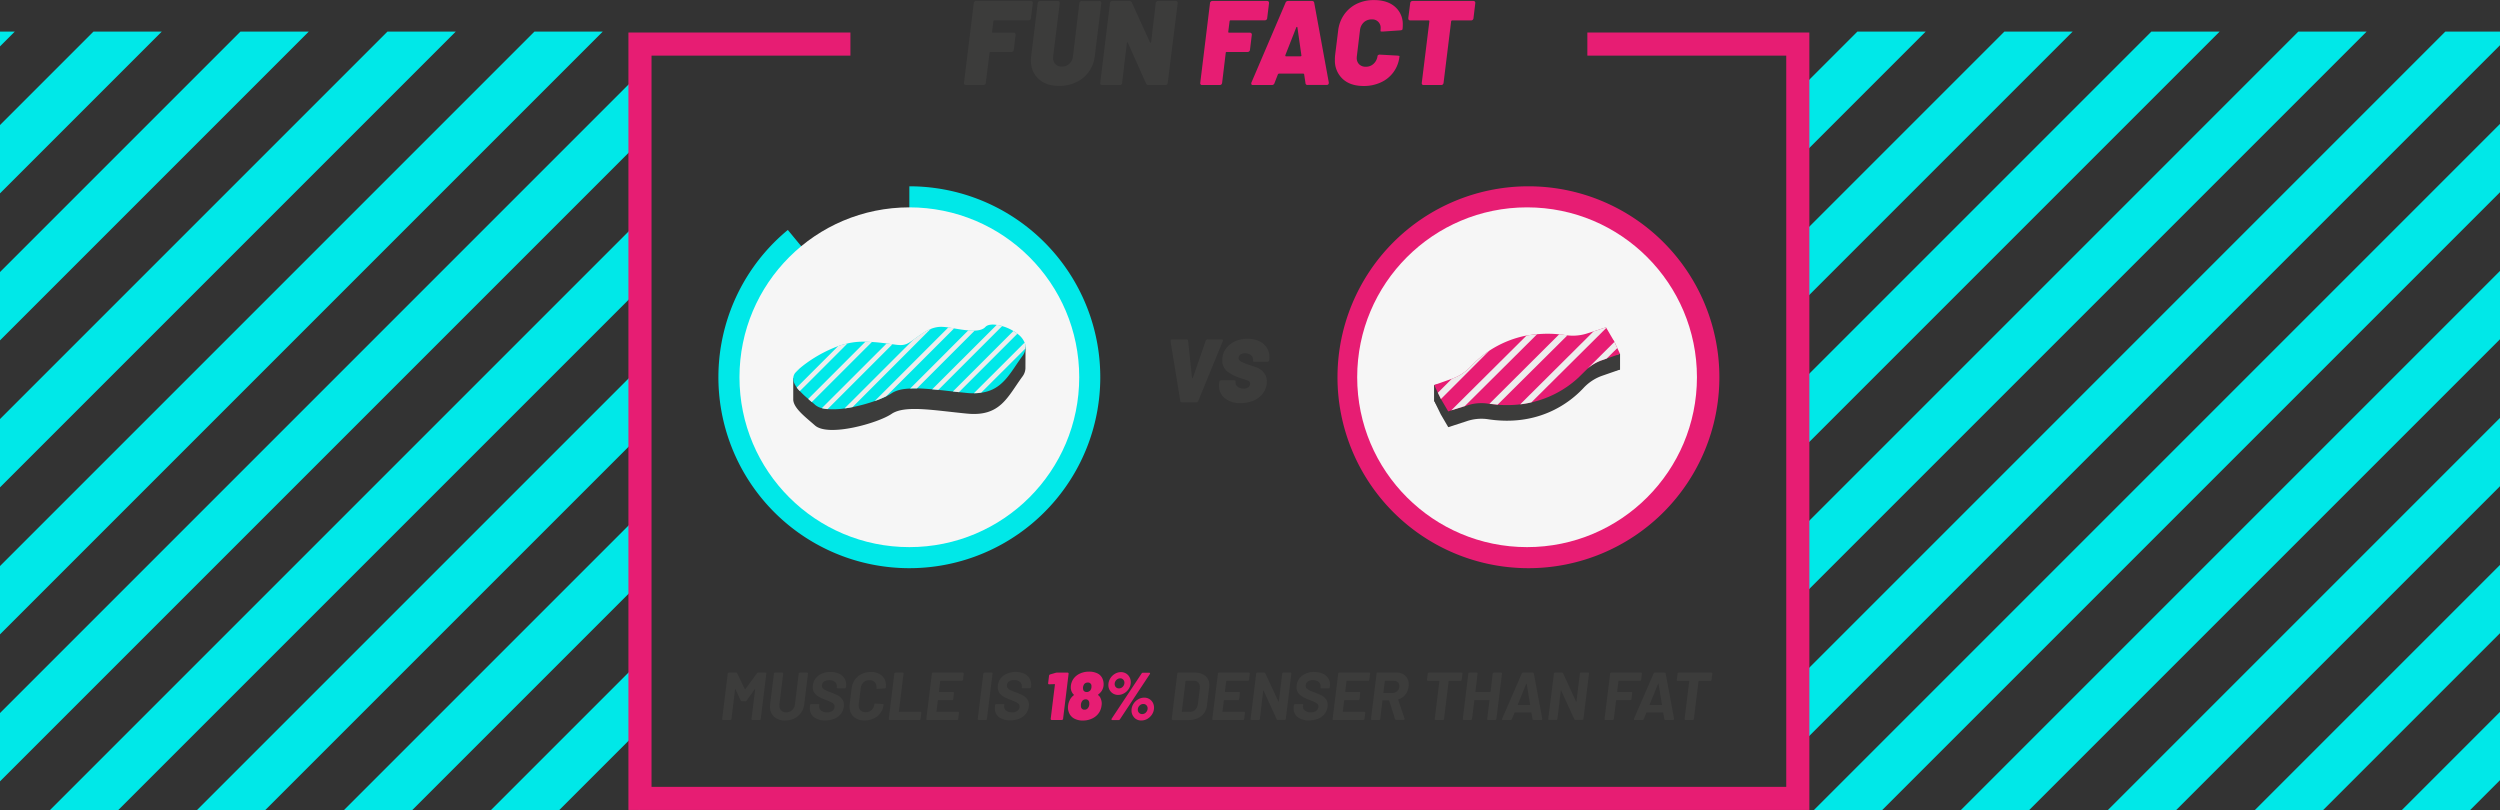 <svg id="Layer_1" data-name="Layer 1" xmlns="http://www.w3.org/2000/svg" viewBox="0 0 1190.55 385.9"><rect x="0" y="0" width="1190.55" height="385.9" fill="#333333" stroke="none"/><defs><style>.cls-1{fill:#00e8e8;}.cls-2{fill:#e71d73;}.cls-3{fill:#3c3c3b;}.cls-4{fill:#f6f6f6;}.cls-5{fill:#ededed;}.cls-6{fill:none;stroke:#e71d73;stroke-miterlimit:10;stroke-width:11px;}</style></defs><title>funfactsg</title><polygon class="cls-1" points="7.05 15.04 0 22.09 0 15.04 7.05 15.04"/><polygon class="cls-1" points="77.05 15.04 0 92.09 0 59.56 44.52 15.04 77.05 15.04"/><polygon class="cls-1" points="147.05 15.04 0 162.09 0 129.56 114.52 15.04 147.05 15.04"/><polygon class="cls-1" points="217.05 15.04 0 232.09 0 199.56 184.52 15.04 217.05 15.04"/><polygon class="cls-1" points="287.05 15.04 0 302.09 0 269.57 254.52 15.04 287.05 15.04"/><polygon class="cls-1" points="304.71 34.85 304.71 67.38 0 372.09 0 339.57 304.71 34.85"/><polygon class="cls-1" points="304.71 104.85 304.71 137.38 56.19 385.9 23.67 385.9 304.71 104.85"/><polygon class="cls-1" points="304.71 174.85 304.71 207.38 126.19 385.9 93.67 385.9 304.71 174.85"/><polygon class="cls-1" points="304.71 244.86 304.71 277.38 196.19 385.9 163.67 385.9 304.71 244.86"/><polygon class="cls-1" points="304.71 314.86 304.71 347.38 266.19 385.9 233.67 385.9 304.71 314.86"/><polygon class="cls-1" points="304.71 384.86 304.71 385.9 303.67 385.9 304.71 384.86"/><polygon class="cls-1" points="917.05 15.04 856.15 75.94 856.15 43.41 884.52 15.04 917.05 15.04"/><polygon class="cls-1" points="987.05 15.04 856.15 145.94 856.15 113.41 954.52 15.04 987.05 15.04"/><polygon class="cls-1" points="1057.05 15.04 856.15 215.94 856.15 183.41 1024.52 15.04 1057.05 15.04"/><polygon class="cls-1" points="1127.05 15.04 856.15 285.94 856.15 253.42 1094.52 15.04 1127.05 15.04"/><polygon class="cls-1" points="1190.55 21.54 856.15 355.94 856.15 323.42 1164.52 15.04 1190.55 15.04 1190.55 21.54"/><polygon class="cls-1" points="1190.55 59.01 1190.55 91.54 896.19 385.9 863.67 385.9 1190.55 59.01"/><polygon class="cls-1" points="1190.55 129.01 1190.55 161.54 966.19 385.9 933.67 385.9 1190.55 129.01"/><polygon class="cls-1" points="1190.55 199.01 1190.55 231.54 1036.19 385.9 1003.67 385.9 1190.55 199.01"/><polygon class="cls-1" points="1190.55 269.02 1190.55 301.54 1106.19 385.9 1073.67 385.9 1190.55 269.02"/><polygon class="cls-1" points="1190.55 339.02 1190.55 371.54 1176.19 385.9 1143.67 385.9 1190.55 339.02"/><path class="cls-1" d="M433.05,148.68a90.93,90.93,0,1,1-57.87,20.79l57.87,70.15Z" transform="translate(0 -59.96)"/><path class="cls-2" d="M818.8,239.62a90.93,90.93,0,1,1-90.93-90.94A90.93,90.93,0,0,1,818.8,239.62Z" transform="translate(0 -59.96)"/><path class="cls-3" d="M562.07,250.86l-4.62-28.37v-.17c0-.48.25-.73.77-.73H565a.77.77,0,0,1,.81.73l1.84,17.54c.06.15.13.22.21.22s.16-.07.22-.22l6.07-17.54a.92.92,0,0,1,1-.73h6.59c.42,0,.64.16.64.47a.89.89,0,0,1-.09.43l-11.64,28.37a1.15,1.15,0,0,1-.38.49,1,1,0,0,1-.6.2h-6.72A.74.74,0,0,1,562.07,250.86Z" transform="translate(0 -59.96)"/><path class="cls-3" d="M583.29,249.62a7.45,7.45,0,0,1-2.78-6.08c0-.25,0-.67.08-1.24l.09-.42a.9.9,0,0,1,.28-.6.79.79,0,0,1,.58-.22h6.12c.54,0,.78.15.72.43l0,.47a2.38,2.38,0,0,0,.94,2.1,4.23,4.23,0,0,0,2.91.94,3.22,3.22,0,0,0,2.4-.77,2.31,2.31,0,0,0,.72-1.58,1.39,1.39,0,0,0-.79-1.29,17.38,17.38,0,0,0-2.76-1l-1.15-.38a19.47,19.47,0,0,1-6.1-3.06,6.49,6.49,0,0,1-2.46-5.45,9.07,9.07,0,0,1,1.6-5.31,10.62,10.62,0,0,1,4.37-3.59,14.12,14.12,0,0,1,6.05-1.29,13,13,0,0,1,5.37,1.07,8.43,8.43,0,0,1,3.7,3.06,8,8,0,0,1,1.33,4.56c0,.25,0,.67-.08,1.24l0,.21a.9.9,0,0,1-.28.6.83.83,0,0,1-.57.22h-6.12c-.54,0-.79-.12-.73-.35l0-.34a2.84,2.84,0,0,0-.87-2.33,4.49,4.49,0,0,0-5.16-.43,2,2,0,0,0-.86,1.69,1.91,1.91,0,0,0,1.14,1.65,26.55,26.55,0,0,0,4.3,1.73c.23.09,1.1.38,2.63.88a8.47,8.47,0,0,1,3.83,2.52,6.29,6.29,0,0,1,1.54,4.26,9.38,9.38,0,0,1-1.6,5.43,10.62,10.62,0,0,1-4.45,3.66,15.19,15.19,0,0,1-6.4,1.31A11.5,11.5,0,0,1,583.29,249.62Z" transform="translate(0 -59.96)"/><circle class="cls-4" cx="433.05" cy="179.65" r="80.9"/><path class="cls-3" d="M488.38,225.07l-8.15,1.1c-4.43-2-9.34-2.55-11-.75-3.76,4.13-15.41,0-21,0s-9.73,3.72-14.58,7.08l-9,1.22a98.74,98.74,0,0,0-12.85-1.16c-7.86-.2-15,2.6-20.7,5.72l-13.34,1.81V250l0,.46h0c.36,4.07,5.87,8.16,10.35,12.11,6.38,5.63,30.05-1.13,36.43-5.48s20.29-1.66,36.07-.15,19.15-7.89,26.29-17.66a6.88,6.88,0,0,0,1.43-3.83l0,0Z" transform="translate(0 -59.96)"/><path class="cls-1" d="M488.32,225.93a6.7,6.7,0,0,1-1.39,3.51c-6,8.25-9.38,16.14-19.66,17.54a20.89,20.89,0,0,1-3.47.27,27.62,27.62,0,0,1-3.2-.14l-3.92-.4c-1-.09-1.94-.23-2.89-.32-2.38-.27-4.73-.54-6.94-.76l-2.93-.27c-2.57-.23-5-.41-7.25-.45-1.13,0-2.21,0-3.25.09-3.7.13-6.67.81-8.88,2.29a17,17,0,0,1-2.53,1.4,47.46,47.46,0,0,1-5.45,2.26A78.07,78.07,0,0,1,406,253.83a38.64,38.64,0,0,1-3.83.63,35.42,35.42,0,0,1-8,.32,13.17,13.17,0,0,1-2.75-.45,7.57,7.57,0,0,1-3.24-1.58c-.5-.45-1-.9-1.54-1.31s-1.12-1-1.71-1.49a39.85,39.85,0,0,1-4-3.74,12,12,0,0,1-1.48-1.71c-1.63-2.21-2.3-4.46-1-6.63l.09-.13a8.79,8.79,0,0,1,2.12-2.26c.18-.13.4-.31.63-.45l.18-.18a63.23,63.23,0,0,1,17.76-10.09,45,45,0,0,1,4.46-1.27,32.92,32.92,0,0,1,8.16-.81h.36l3.07.14c2.84.18,5.09.45,7,.72,1,.13,2,.27,2.79.36,3.88.59,5.81.72,8.56-1.22l1.31-.9c2.84-2,5.46-4.06,8.34-5.18a13.07,13.07,0,0,1,5-1,23.92,23.92,0,0,1,3.42.32c.86.13,1.8.27,2.75.45,2.21.36,4.55.76,6.76.94a16.91,16.91,0,0,0,3.07.09c2.12-.09,3.92-.54,5.05-1.8.94-1,3-1.31,5.41-.9a12,12,0,0,1,2.57.58,21,21,0,0,1,5.36,2.35,12.69,12.69,0,0,1,1.89,1.31,9.87,9.87,0,0,1,3.43,4.28A5.15,5.15,0,0,1,488.32,225.93Z" transform="translate(0 -59.96)"/><path class="cls-4" d="M381.22,235l-2.75,2.71a8.79,8.79,0,0,1,2.12-2.26C380.77,235.35,381,235.17,381.22,235Z" transform="translate(0 -59.96)"/><path class="cls-5" d="M403.62,223.49,380.9,246.21a12,12,0,0,1-1.48-1.71l19.74-19.74A45,45,0,0,1,403.62,223.49Z" transform="translate(0 -59.96)"/><path class="cls-5" d="M415.21,222.82l-28.63,28.62c-.58-.49-1.12-1-1.71-1.49l27.27-27.27Z" transform="translate(0 -59.96)"/><path class="cls-5" d="M425,223.9l-30.88,30.88a13.17,13.17,0,0,1-2.75-.45l30.84-30.79C423.23,223.67,424.18,223.81,425,223.9Z" transform="translate(0 -59.96)"/><path class="cls-5" d="M443.2,216.6,406,253.83a38.64,38.64,0,0,1-3.83.63l32.72-32.68C437.7,219.75,440.32,217.72,443.2,216.6Z" transform="translate(0 -59.96)"/><path class="cls-5" d="M454.38,216.33,422,248.69a47.46,47.46,0,0,1-5.45,2.26l35.07-35.07C452.49,216,453.43,216.15,454.38,216.33Z" transform="translate(0 -59.96)"/><path class="cls-5" d="M464.21,217.36l-27.54,27.55c-1.13,0-2.21,0-3.25.09l27.72-27.73A16.91,16.91,0,0,0,464.21,217.36Z" transform="translate(0 -59.96)"/><path class="cls-5" d="M477.24,215.24l-30.39,30.39-2.93-.27,30.75-30.7A12,12,0,0,1,477.24,215.24Z" transform="translate(0 -59.96)"/><path class="cls-5" d="M484.49,218.9l-27.81,27.81c-1-.09-1.94-.23-2.89-.32l28.81-28.8A12.69,12.69,0,0,1,484.49,218.9Z" transform="translate(0 -59.96)"/><path class="cls-5" d="M488.32,225.93l-21.05,21a20.89,20.89,0,0,1-3.47.27l24.12-24.07A5.15,5.15,0,0,1,488.32,225.93Z" transform="translate(0 -59.96)"/><circle class="cls-4" cx="727.22" cy="179.65" r="80.9"/><path class="cls-3" d="M682.93,250.75v-7.46l88.57-14.81v7.46l-14.38,2.62-17.65,12.19s-18.53,6.43-19.1,6.43H686.7Z" transform="translate(0 -59.96)"/><path class="cls-3" d="M686.12,257.28l3.57,6.11,8.69-2.82a21.74,21.74,0,0,1,10-1c24.56,3.84,39.48-8.18,45.6-14.71a22.21,22.21,0,0,1,8.86-5.91l8.64-3-3.09-6.56-.1,0-3.57-6.11-8.69,2.81a21.74,21.74,0,0,1-10,1c-24.56-3.83-39.48,8.18-45.6,14.72a22.42,22.42,0,0,1-8.86,5.91l-8.64,3" transform="translate(0 -59.96)"/><path class="cls-2" d="M771.49,228.5l-6.36,2.22-2.28.81a20.56,20.56,0,0,0-6.92,4.07l-4.2,4.14a48.85,48.85,0,0,1-22.47,11.85,46.51,46.51,0,0,1-5.31.93,56.06,56.06,0,0,1-10.75.18h-.06c-1.23-.12-2.47-.24-3.83-.43a4.94,4.94,0,0,1-.92-.12,21.15,21.15,0,0,0-10,1l-.81.24-6.42,2-1.48.5-3.52-6-.06-.13L684.74,247,683,243.32l8.46-3,.18-.06a22.37,22.37,0,0,0,8.83-5.86,50.31,50.31,0,0,1,8.77-7.41l.06-.06A49.83,49.83,0,0,1,727,219.73c1.61-.24,3.27-.49,5.07-.61a54.21,54.21,0,0,1,10.49.06c1.17.12,2.35.25,3.52.43.12,0,.25.06.37.06a22.18,22.18,0,0,0,9.63-1l2.84-.92,5.87-1.92.18.31,3.4,5.81.06-.06.43.86,1.36,3Z" transform="translate(0 -59.96)"/><path class="cls-5" d="M709.19,227l-23,23-.06-.13L684.74,247l6.67-6.67.18-.06a22.37,22.37,0,0,0,8.83-5.86A50.31,50.31,0,0,1,709.19,227Z" transform="translate(0 -59.96)"/><path class="cls-5" d="M732,219.12l-34.46,34.26-6.42,2L727,219.73C728.58,219.49,730.24,219.24,732,219.12Z" transform="translate(0 -59.96)"/><path class="cls-5" d="M746.42,219.67l-33.22,33h-.06c-1.23-.12-2.47-.24-3.83-.43l33.22-33.09c1.17.12,2.35.25,3.52.43C746.17,219.61,746.3,219.67,746.42,219.67Z" transform="translate(0 -59.96)"/><path class="cls-5" d="M764.94,216.15l-35.68,35.44a46.51,46.51,0,0,1-5.31.93l34.94-34.76,5.87-1.92Z" transform="translate(0 -59.96)"/><path class="cls-5" d="M770.19,225.72l-5.06,5-2.28.81a20.56,20.56,0,0,0-6.92,4.07l12.9-12.84Z" transform="translate(0 -59.96)"/><path class="cls-3" d="M344,402.68a.55.55,0,0,1-.08-.4l2.64-21.46c.05-.37.24-.55.58-.55h3.36a.6.6,0,0,1,.58.35l3.61,7.54c0,.07.05.1.11.1a.17.17,0,0,0,.14-.1l5.51-7.54a.83.83,0,0,1,.68-.35h3.35c.35,0,.5.18.45.55l-2.64,21.46a.54.54,0,0,1-.58.55h-3.35c-.37,0-.53-.18-.48-.55l1.74-13.95c0-.11,0-.17-.07-.18s-.09,0-.16.11l-3.8,5.32a.79.79,0,0,1-.68.35h-1.58a.54.54,0,0,1-.58-.35l-2.48-5.32c0-.09-.09-.12-.14-.1a.17.17,0,0,0-.09.17l-1.7,13.95a.58.58,0,0,1-.62.55h-3.35A.44.44,0,0,1,344,402.68Z" transform="translate(0 -59.96)"/><path class="cls-3" d="M368.64,401.28a6.25,6.25,0,0,1-1.95-4.83c0-.22,0-.58.06-1.1l1.81-14.53a.53.53,0,0,1,.58-.55h3.35c.36,0,.53.18.48.55l-1.8,14.56a5,5,0,0,0,0,.62,3.15,3.15,0,0,0,.87,2.32,3.21,3.21,0,0,0,2.38.87,4,4,0,0,0,2.79-1.05,4.4,4.4,0,0,0,1.37-2.76l1.77-14.56a.58.58,0,0,1,.61-.55h3.36c.36,0,.51.18.45.55L383,395.35a8.87,8.87,0,0,1-1.51,4,8.39,8.39,0,0,1-3.18,2.72,9.73,9.73,0,0,1-4.36,1A7.46,7.46,0,0,1,368.64,401.28Z" transform="translate(0 -59.96)"/><path class="cls-3" d="M387.65,401.51a5.2,5.2,0,0,1-2-4.29,7.29,7.29,0,0,1,.07-.87l.06-.55a.58.58,0,0,1,.61-.55h3.29a.57.57,0,0,1,.39.12.31.31,0,0,1,.09.3l-.06.45a2.34,2.34,0,0,0,.87,2.18,4.27,4.27,0,0,0,2.87.89,4,4,0,0,0,2.69-.81,2.53,2.53,0,0,0,.92-2,1.66,1.66,0,0,0-.47-1.2,4.27,4.27,0,0,0-1.26-.85c-.52-.25-1.35-.6-2.46-1.05a25,25,0,0,1-3.18-1.4,6.74,6.74,0,0,1-2.16-1.85,4.6,4.6,0,0,1-.88-2.87q0-.22.06-.81a6.57,6.57,0,0,1,2.68-4.66,9.33,9.33,0,0,1,5.73-1.72,9.42,9.42,0,0,1,3.92.76,6,6,0,0,1,2.61,2.12,5.68,5.68,0,0,1,.92,3.21,7.21,7.21,0,0,1-.07.84l-.06.32a.54.54,0,0,1-.58.55H399c-.36,0-.53-.11-.48-.32l0-.32a2.66,2.66,0,0,0-.79-2.31,3.87,3.87,0,0,0-2.85-.95,4,4,0,0,0-2.53.72,2.45,2.45,0,0,0-.92,2,1.72,1.72,0,0,0,.45,1.18,4.47,4.47,0,0,0,1.34.93c.59.29,1.48.65,2.66,1.08,1.35.54,2.39,1,3.12,1.37a6.26,6.26,0,0,1,2,1.68,4.33,4.33,0,0,1,.9,2.82c0,.17,0,.45-.06.83a6.68,6.68,0,0,1-1.39,3.45,7.53,7.53,0,0,1-3.07,2.29,11.08,11.08,0,0,1-4.34.81A8.45,8.45,0,0,1,387.65,401.51Z" transform="translate(0 -59.96)"/><path class="cls-3" d="M406.52,401.28a6.28,6.28,0,0,1-1.93-4.83,9.07,9.07,0,0,1,.06-1.2l.91-7.44a8.94,8.94,0,0,1,1.51-4.09,8.22,8.22,0,0,1,3.19-2.74,9.72,9.72,0,0,1,4.38-1,7.69,7.69,0,0,1,5.31,1.74,5.92,5.92,0,0,1,1.95,4.64c0,.24,0,.59-.07,1.07,0,.19-.22.31-.55.35l-3.35.23h-.13c-.32,0-.46-.06-.42-.17l0-.19a3.82,3.82,0,0,0,0-.55,3.14,3.14,0,0,0-.89-2.35,3.27,3.27,0,0,0-2.4-.87,4,4,0,0,0-2.82,1,4.22,4.22,0,0,0-1.34,2.72l-1,7.77a2.62,2.62,0,0,0,0,.55,3.15,3.15,0,0,0,.87,2.32,3.28,3.28,0,0,0,2.42.87,4.06,4.06,0,0,0,2.81-1,4.33,4.33,0,0,0,1.35-2.71c0-.26.24-.38.58-.36l3.32.16c.34.05.51.1.51.17l0,.16a8.15,8.15,0,0,1-4.65,6.57,10,10,0,0,1-4.37.94A7.46,7.46,0,0,1,406.52,401.28Z" transform="translate(0 -59.96)"/><path class="cls-3" d="M423.25,402.28l2.64-21.46a.54.54,0,0,1,.58-.55h3.35c.37,0,.52.18.45.55l-2.19,17.92c0,.12.06.19.16.19H438.3c.34,0,.49.18.45.55l-.35,2.8c0,.37-.24.55-.58.55H423.7C423.36,402.83,423.21,402.65,423.25,402.28Z" transform="translate(0 -59.96)"/><path class="cls-3" d="M458,384.17H447.94a.17.17,0,0,0-.13.05.15.15,0,0,0-.07.14l-.61,4.93c0,.13.05.2.16.2h6.54c.37,0,.52.18.46.54l-.33,2.81a.57.57,0,0,1-.61.54h-6.54a.18.18,0,0,0-.2.2l-.64,5.16c0,.12,0,.19.16.19h10.09c.34,0,.49.18.45.55l-.35,2.8c-.05.37-.24.55-.58.55H441.59c-.35,0-.5-.18-.45-.55l2.64-21.46a.53.53,0,0,1,.58-.55h14.15c.34,0,.49.18.45.55l-.36,2.8A.53.53,0,0,1,458,384.17Z" transform="translate(0 -59.96)"/><path class="cls-3" d="M465.63,402.28l2.64-21.46a.54.54,0,0,1,.58-.55h3.35c.37,0,.52.18.45.55L470,402.28a.57.57,0,0,1-.61.55h-3.35C465.74,402.83,465.59,402.65,465.63,402.28Z" transform="translate(0 -59.96)"/><path class="cls-3" d="M475.76,401.51a5.2,5.2,0,0,1-2-4.29,7.29,7.29,0,0,1,.07-.87l.06-.55a.59.59,0,0,1,.61-.55h3.29a.57.57,0,0,1,.39.12.29.29,0,0,1,.09.3l-.06.45a2.34,2.34,0,0,0,.87,2.18,4.27,4.27,0,0,0,2.87.89,4,4,0,0,0,2.69-.81,2.53,2.53,0,0,0,.92-2,1.66,1.66,0,0,0-.47-1.2,4.27,4.27,0,0,0-1.26-.85q-.78-.37-2.46-1.05a25,25,0,0,1-3.18-1.4,7,7,0,0,1-2.16-1.85,4.6,4.6,0,0,1-.88-2.87q0-.22.06-.81a6.57,6.57,0,0,1,2.68-4.66,10.44,10.44,0,0,1,9.65-1,6,6,0,0,1,2.61,2.12,5.68,5.68,0,0,1,.92,3.21q0,.25-.06.84l-.07.32a.54.54,0,0,1-.58.55h-3.29c-.36,0-.52-.11-.48-.32l0-.32a2.63,2.63,0,0,0-.79-2.31,3.87,3.87,0,0,0-2.85-.95,4,4,0,0,0-2.53.72,2.45,2.45,0,0,0-.92,2,1.72,1.72,0,0,0,.45,1.18,4.47,4.47,0,0,0,1.34.93c.59.29,1.48.65,2.66,1.08,1.35.54,2.4,1,3.13,1.37a6.23,6.23,0,0,1,2,1.68,4.28,4.28,0,0,1,.91,2.82c0,.17,0,.45-.07.83a6.76,6.76,0,0,1-1.38,3.45,7.56,7.56,0,0,1-3.08,2.29,11.08,11.08,0,0,1-4.34.81A8.48,8.48,0,0,1,475.76,401.51Z" transform="translate(0 -59.96)"/><path class="cls-2" d="M503.46,380.27h4.9a.48.48,0,0,1,.42.16.59.59,0,0,1,.1.45l-2.61,21.34a.64.64,0,0,1-.68.61h-4.7a.55.55,0,0,1-.41-.16.59.59,0,0,1-.11-.45l2-16.22v-.06c0-.13-.08-.19-.23-.19l-2.48.09c-.36,0-.54-.19-.51-.58l.41-3.44a.79.79,0,0,1,.62-.71l2.54-.75A2.58,2.58,0,0,1,503.46,380.27Z" transform="translate(0 -59.96)"/><path class="cls-2" d="M524.67,394.9a7.27,7.27,0,0,1-.1,1.16,8.25,8.25,0,0,1-1,3,7.86,7.86,0,0,1-3.18,2.93,9.9,9.9,0,0,1-4.69,1.1,8.29,8.29,0,0,1-4.25-1,5.48,5.48,0,0,1-2.48-3,6.16,6.16,0,0,1-.39-2.13,8.24,8.24,0,0,1,1.26-4.32,6.63,6.63,0,0,1,1.45-1.55c.15-.08.17-.2.06-.35a3.69,3.69,0,0,1-1-1.42,4.81,4.81,0,0,1-.42-2,7.06,7.06,0,0,1,1.65-4.57,7.83,7.83,0,0,1,3-2.16,10.16,10.16,0,0,1,4-.78,8.87,8.87,0,0,1,4.22.92,5,5,0,0,1,2.38,2.82,6.35,6.35,0,0,1,.39,2.26,5.8,5.8,0,0,1-1.16,3.51,7.82,7.82,0,0,1-1.39,1.36c-.15.15-.16.27,0,.35a3.47,3.47,0,0,1,1.16,1.61A6,6,0,0,1,524.67,394.9Zm-5.93.55a3.82,3.82,0,0,0,0-.55,2.08,2.08,0,0,0-.13-.84,1.55,1.55,0,0,0-1.58-1.06,2,2,0,0,0-1.83,1.06,3.58,3.58,0,0,0-.45,1.45,3.15,3.15,0,0,0,0,.58,2.27,2.27,0,0,0,.2,1,1.57,1.57,0,0,0,1.51.84,1.93,1.93,0,0,0,1.61-.74A3,3,0,0,0,518.74,395.45Zm-2.22-6.17a1.9,1.9,0,0,0,1,.24,2.26,2.26,0,0,0,1-.24,2,2,0,0,0,.78-.66,3.11,3.11,0,0,0,.48-1.42l0-.42A1.62,1.62,0,0,0,518,385a2.29,2.29,0,0,0-1.11.28,1.76,1.76,0,0,0-.76.79,3.37,3.37,0,0,0-.38,1.22,1.33,1.33,0,0,0,0,.39,2.75,2.75,0,0,0,.16.93A1.46,1.46,0,0,0,516.52,389.28Z" transform="translate(0 -59.96)"/><path class="cls-2" d="M529.15,389.52a4.65,4.65,0,0,1-1.32-3.39,5.87,5.87,0,0,1,.84-3,6.38,6.38,0,0,1,2.22-2.25,5.55,5.55,0,0,1,2.93-.84,4.61,4.61,0,0,1,2.39.63,4.45,4.45,0,0,1,1.67,1.72,4.87,4.87,0,0,1,.62,2.42,5.75,5.75,0,0,1-.84,3,6.38,6.38,0,0,1-2.23,2.24,5.55,5.55,0,0,1-2.93.84A4.49,4.49,0,0,1,529.15,389.52Zm.13,13a.82.82,0,0,1,.16-.38l14.18-21.4a.82.82,0,0,1,.74-.42h2.84c.32,0,.48.12.48.35a.81.81,0,0,1-.16.39l-14.15,21.4a.82.82,0,0,1-.74.42h-2.87Q529.28,402.83,529.28,402.47ZM534.69,387a2.7,2.7,0,0,0,.78-1.94,2,2,0,0,0-.57-1.46,1.86,1.86,0,0,0-1.43-.6,2.49,2.49,0,0,0-1.85.81,2.6,2.6,0,0,0-.79,1.9,2.06,2.06,0,0,0,.58,1.5,2,2,0,0,0,1.45.59A2.47,2.47,0,0,0,534.69,387Zm5.48,14.68a4.73,4.73,0,0,1-1.32-3.4,5.78,5.78,0,0,1,.84-3,6.41,6.41,0,0,1,2.24-2.24,5.65,5.65,0,0,1,3-.84,4.58,4.58,0,0,1,2.38.63,4.47,4.47,0,0,1,1.66,1.71,4.86,4.86,0,0,1,.6,2.4,5.84,5.84,0,0,1-.84,3.05,6.52,6.52,0,0,1-2.22,2.24,5.59,5.59,0,0,1-2.94.84A4.47,4.47,0,0,1,540.17,401.72Zm5.56-2.47a2.62,2.62,0,0,0,.79-1.9,2.06,2.06,0,0,0-.58-1.5,1.94,1.94,0,0,0-1.45-.6,2.49,2.49,0,0,0-1.85.81,2.62,2.62,0,0,0-.79,1.9,2.06,2.06,0,0,0,.58,1.5,2,2,0,0,0,1.48.6A2.47,2.47,0,0,0,545.73,399.25Z" transform="translate(0 -59.96)"/><path class="cls-3" d="M558,402.28l2.64-21.46a.53.53,0,0,1,.58-.55h7.67a7.71,7.71,0,0,1,5.12,1.59,5.3,5.3,0,0,1,1.91,4.27c0,.22,0,.54-.07,1l-1.1,8.9a7.17,7.17,0,0,1-1.38,3.57,7.59,7.59,0,0,1-3,2.4,10,10,0,0,1-4.2.86h-7.67C558.13,402.83,558,402.65,558,402.28Zm5-3.35h3.77a3.3,3.3,0,0,0,2.45-1,4.5,4.5,0,0,0,1.23-2.68l.93-7.41a4.82,4.82,0,0,0,0-.61,3.19,3.19,0,0,0-.75-2.24,2.74,2.74,0,0,0-2.12-.82h-3.73c-.13,0-.2.06-.2.19l-1.77,14.38C562.86,398.86,562.91,398.93,563,398.93Z" transform="translate(0 -59.96)"/><path class="cls-3" d="M594.22,384.17H584.13a.18.18,0,0,0-.13.05.17.17,0,0,0-.06.14l-.61,4.93c0,.13,0,.2.16.2H590q.54,0,.45.54l-.32,2.81a.58.58,0,0,1-.61.54H583c-.13,0-.19.07-.19.2l-.64,5.16c0,.12.05.19.16.19h10.08c.35,0,.5.18.46.55l-.36,2.8a.54.54,0,0,1-.58.55H577.78c-.34,0-.49-.18-.45-.55L580,380.82c0-.37.24-.55.58-.55H594.7c.35,0,.5.18.45.55l-.35,2.8A.54.54,0,0,1,594.22,384.17Z" transform="translate(0 -59.96)"/><path class="cls-3" d="M595.57,402.28l2.64-21.46c0-.37.24-.55.58-.55H602a.59.59,0,0,1,.58.35L608.79,394c0,.09.08.12.13.1s.07-.08.09-.17l1.61-13.14c0-.37.24-.55.58-.55h3.29c.37,0,.53.18.48.55l-2.64,21.46a.57.57,0,0,1-.61.55h-3.19a.62.62,0,0,1-.58-.39l-6.19-13.53c0-.09-.09-.12-.13-.1s-.07.07-.09.16L600,402.28a.58.58,0,0,1-.62.55H596C595.68,402.83,595.53,402.65,595.57,402.28Z" transform="translate(0 -59.96)"/><path class="cls-3" d="M618.05,401.51a5.2,5.2,0,0,1-2-4.29q0-.29.06-.87l.07-.55a.58.58,0,0,1,.61-.55h3.29a.52.52,0,0,1,.38.12.29.29,0,0,1,.1.3l-.06.45a2.34,2.34,0,0,0,.87,2.18,4.25,4.25,0,0,0,2.87.89,4,4,0,0,0,2.69-.81,2.53,2.53,0,0,0,.92-2,1.66,1.66,0,0,0-.47-1.2,4.27,4.27,0,0,0-1.26-.85q-.79-.37-2.46-1.05a25,25,0,0,1-3.18-1.4,6.74,6.74,0,0,1-2.16-1.85,4.6,4.6,0,0,1-.88-2.87q0-.22.06-.81a6.59,6.59,0,0,1,2.67-4.66,9.36,9.36,0,0,1,5.74-1.72,9.46,9.46,0,0,1,3.92.76,6,6,0,0,1,2.61,2.12,5.68,5.68,0,0,1,.92,3.21c0,.17,0,.45-.07.84l-.06.32c0,.37-.24.55-.58.55h-3.29c-.37,0-.53-.11-.48-.32l0-.32a2.66,2.66,0,0,0-.79-2.31,3.91,3.91,0,0,0-2.85-.95,4,4,0,0,0-2.53.72,2.42,2.42,0,0,0-.92,2,1.72,1.72,0,0,0,.45,1.18,4.47,4.47,0,0,0,1.34.93,27.91,27.91,0,0,0,2.66,1.08c1.35.54,2.39,1,3.12,1.37a6.26,6.26,0,0,1,2,1.68,4.33,4.33,0,0,1,.9,2.82c0,.17,0,.45-.06.83a6.68,6.68,0,0,1-1.39,3.45,7.5,7.5,0,0,1-3.08,2.29,11,11,0,0,1-4.33.81A8.45,8.45,0,0,1,618.05,401.51Z" transform="translate(0 -59.96)"/><path class="cls-3" d="M651.52,384.17H641.43a.2.2,0,0,0-.13.05.17.17,0,0,0-.06.14l-.61,4.93c0,.13,0,.2.16.2h6.54q.55,0,.45.54l-.32,2.81a.57.57,0,0,1-.61.54H640.3a.18.18,0,0,0-.19.2l-.64,5.16c0,.12,0,.19.16.19h10.09c.34,0,.49.18.45.55l-.36,2.8a.53.53,0,0,1-.58.55H635.08c-.34,0-.49-.18-.45-.55l2.65-21.46a.53.53,0,0,1,.58-.55H652c.35,0,.5.18.46.55l-.36,2.8A.54.54,0,0,1,651.52,384.17Z" transform="translate(0 -59.96)"/><path class="cls-3" d="M664.35,402.41l-2.77-8.77c0-.1-.07-.16-.2-.16h-2.83a.24.24,0,0,0-.23.19l-1,8.61a.58.58,0,0,1-.61.55h-3.35c-.35,0-.5-.18-.46-.55l2.65-21.5a.53.53,0,0,1,.58-.54h8.8a5.93,5.93,0,0,1,4.33,1.56,5.62,5.62,0,0,1,1.6,4.2c0,.22,0,.56-.07,1a7.49,7.49,0,0,1-1.55,3.77A6.67,6.67,0,0,1,666,393a.24.24,0,0,0-.13.11.19.19,0,0,0,0,.15l3,8.89a.45.45,0,0,1,0,.23.43.43,0,0,1-.13.29.48.48,0,0,1-.36.13h-3.54A.58.58,0,0,1,664.35,402.41Zm-4.87-18.05-.68,5.42c0,.12.06.19.17.19H663a3.37,3.37,0,0,0,2.41-.92,3.06,3.06,0,0,0,1-2.34,2.42,2.42,0,0,0-.73-1.85,2.65,2.65,0,0,0-1.91-.69h-4.1A.17.17,0,0,0,659.48,384.36Z" transform="translate(0 -59.96)"/><path class="cls-3" d="M696.45,380.82l-.36,2.83a.55.55,0,0,1-.61.55H690.1c-.11,0-.18.06-.23.19l-2.19,17.89a.55.55,0,0,1-.61.55h-3.32c-.37,0-.53-.18-.49-.55l2.2-17.89c0-.13,0-.19-.16-.19H680a.44.44,0,0,1-.37-.15.55.55,0,0,1-.08-.4l.36-2.83a.53.53,0,0,1,.58-.55H696C696.33,380.27,696.49,380.45,696.45,380.82Z" transform="translate(0 -59.96)"/><path class="cls-3" d="M711.46,380.27h3.36c.36,0,.51.18.45.55l-2.65,21.46a.53.53,0,0,1-.58.55h-3.35c-.36,0-.51-.18-.45-.55l1.07-8.7c0-.13-.06-.2-.17-.2h-6.86c-.13,0-.19.07-.19.2l-1.07,8.7a.57.57,0,0,1-.61.55h-3.35c-.35,0-.5-.18-.45-.55l2.64-21.46a.54.54,0,0,1,.58-.55h3.35c.37,0,.52.18.45.55l-1,8.47c0,.13.06.2.16.2h6.87c.13,0,.19-.07.19-.2l1-8.47A.58.58,0,0,1,711.46,380.27Z" transform="translate(0 -59.96)"/><path class="cls-3" d="M729.8,402.38l-.51-3c0-.11-.08-.16-.17-.16h-7.67a.18.18,0,0,0-.19.16l-1.26,3a.65.65,0,0,1-.64.45h-3.64q-.42,0-.42-.36l.06-.25,9.32-21.5a.66.66,0,0,1,.64-.45h4.58a.52.52,0,0,1,.55.45l4,21.5v.12a.44.44,0,0,1-.14.36.52.52,0,0,1-.37.13h-3.64A.47.47,0,0,1,729.8,402.38Zm-6.86-6.67h5.54c.13,0,.19-.08.19-.23l-1.61-9.83c0-.09-.06-.13-.11-.13s-.1,0-.15.13l-4,9.83C722.79,395.63,722.83,395.71,722.94,395.71Z" transform="translate(0 -59.96)"/><path class="cls-3" d="M737.31,402.28,740,380.82c0-.37.24-.55.58-.55h3.23a.59.59,0,0,1,.58.35L750.52,394c.05.09.09.12.13.1s.08-.08.1-.17l1.61-13.14a.54.54,0,0,1,.58-.55h3.29c.36,0,.52.18.48.55l-2.64,21.46a.58.58,0,0,1-.61.55h-3.19a.62.62,0,0,1-.58-.39l-6.19-13.53c0-.09-.09-.12-.13-.1a.22.22,0,0,0-.1.16l-1.58,13.31a.57.57,0,0,1-.61.55h-3.32C737.42,402.83,737.27,402.65,737.31,402.28Z" transform="translate(0 -59.96)"/><path class="cls-3" d="M781,384.17H770.92a.16.16,0,0,0-.12.05.15.15,0,0,0-.07.14l-.61,4.93c0,.13,0,.2.16.2h6.54q.55,0,.45.54l-.32,2.81a.57.57,0,0,1-.61.54H769.8a.18.18,0,0,0-.2.2l-1.06,8.7a.58.58,0,0,1-.61.55h-3.35c-.35,0-.5-.18-.46-.55l2.65-21.46a.53.53,0,0,1,.58-.55h14.11c.35,0,.5.18.45.55l-.35,2.8A.54.54,0,0,1,781,384.17Z" transform="translate(0 -59.96)"/><path class="cls-3" d="M792.58,402.38l-.51-3c0-.11-.08-.16-.16-.16h-7.67a.18.18,0,0,0-.2.16l-1.25,3a.67.67,0,0,1-.65.45H778.5q-.42,0-.42-.36l.06-.25,9.32-21.5a.66.66,0,0,1,.64-.45h4.58a.52.52,0,0,1,.55.45l4,21.5v.12a.45.45,0,0,1-.15.36.52.52,0,0,1-.37.13H793.1A.48.48,0,0,1,792.58,402.38Zm-6.86-6.67h5.54c.13,0,.2-.08.2-.23l-1.62-9.83c0-.09-.06-.13-.11-.13s-.1,0-.14.13l-4,9.83C785.57,395.63,785.61,395.71,785.72,395.71Z" transform="translate(0 -59.96)"/><path class="cls-3" d="M815.43,380.82l-.35,2.83a.56.56,0,0,1-.62.55h-5.38a.23.23,0,0,0-.22.19l-2.19,17.89a.56.56,0,0,1-.62.55h-3.32c-.36,0-.52-.18-.48-.55l2.19-17.89c0-.13,0-.19-.16-.19H799a.43.43,0,0,1-.37-.15.47.47,0,0,1-.08-.4l.35-2.83a.54.54,0,0,1,.58-.55H815C815.31,380.27,815.47,380.45,815.43,380.82Z" transform="translate(0 -59.96)"/><path class="cls-3" d="M489.71,69.63H473.58a.5.5,0,0,0-.51.45l-.63,5c0,.3.13.45.4.45h9.89a.93.93,0,0,1,.72.29,1,1,0,0,1,.2.8l-.86,7a1.13,1.13,0,0,1-1.2,1.09h-9.9a.4.4,0,0,0-.45.45l-1.78,14.19a1.23,1.23,0,0,1-.37.8,1.19,1.19,0,0,1-.83.28H460a.89.89,0,0,1-.74-.28,1.06,1.06,0,0,1-.18-.8l4.64-37.86a1.12,1.12,0,0,1,1.2-1.09h26a.93.93,0,0,1,.72.29,1,1,0,0,1,.2.8l-.86,7A1.13,1.13,0,0,1,489.71,69.63Z" transform="translate(0 -59.96)"/><path class="cls-3" d="M494.62,97.59a11.51,11.51,0,0,1-3.66-9c0-.45,0-1.14.12-2.06l3.09-25a1.12,1.12,0,0,1,1.2-1.09h8.29c.72,0,1,.36,1,1.09l-3.09,25a6.55,6.55,0,0,0-.05.92,4.24,4.24,0,0,0,1.11,3.09,4.1,4.1,0,0,0,3.06,1.14,5.07,5.07,0,0,0,3.61-1.4A5.93,5.93,0,0,0,511,86.55l3-25a1.15,1.15,0,0,1,.4-.8,1.21,1.21,0,0,1,.8-.29h8.35a.91.91,0,0,1,.71.29.94.94,0,0,1,.2.8l-3.08,25a16.22,16.22,0,0,1-2.83,7.55,15.54,15.54,0,0,1-6,5,18.36,18.36,0,0,1-8.15,1.77Q498.28,100.91,494.62,97.59Z" transform="translate(0 -59.96)"/><path class="cls-3" d="M524.13,100.17a1.06,1.06,0,0,1-.17-.8l4.63-37.86a1.13,1.13,0,0,1,1.2-1.09h8a1.21,1.21,0,0,1,1.2.74l8.64,18.93a.27.27,0,0,0,.29.23c.15,0,.24-.13.28-.4l2.18-18.41a1.12,1.12,0,0,1,1.2-1.09h8.35a.91.91,0,0,1,.71.29,1,1,0,0,1,.2.8L556.1,99.37a1.23,1.23,0,0,1-.37.8,1.11,1.11,0,0,1-.77.28h-8a1.22,1.22,0,0,1-1.2-.74l-8.58-19.27c-.07-.19-.17-.29-.28-.29s-.21.13-.29.4l-2.23,18.82a1,1,0,0,1-1.2,1.08h-8.29A.91.91,0,0,1,524.13,100.17Z" transform="translate(0 -59.96)"/><path class="cls-2" d="M602.19,69.63H586.07a.51.51,0,0,0-.52.45l-.63,5c0,.3.14.45.4.45h9.9a.91.91,0,0,1,.71.29,1,1,0,0,1,.2.8l-.86,7a1.12,1.12,0,0,1-1.2,1.09h-9.89a.4.4,0,0,0-.46.45L582,99.37a1.23,1.23,0,0,1-.37.8,1.19,1.19,0,0,1-.83.28h-8.29a.9.9,0,0,1-.75-.28,1.06,1.06,0,0,1-.17-.8l4.63-37.86a1.13,1.13,0,0,1,1.2-1.09h26a.91.91,0,0,1,.71.29,1,1,0,0,1,.2.8l-.86,7A1.12,1.12,0,0,1,602.19,69.63Z" transform="translate(0 -59.96)"/><path class="cls-2" d="M621.7,99.54l-.63-4.12a.35.35,0,0,0-.15-.29.51.51,0,0,0-.31-.11h-11.5a.65.65,0,0,0-.57.4l-1.6,4.12a1.26,1.26,0,0,1-1.26.91h-9c-.54,0-.8-.23-.8-.68a1.28,1.28,0,0,1,.11-.58l16.18-37.86a1.27,1.27,0,0,1,1.26-.91h11.44a1,1,0,0,1,1,.91l6.92,37.86v.23c0,.69-.36,1-1.09,1h-9A.88.88,0,0,1,621.7,99.54Zm-9.61-13.16c0,.27.11.4.34.4h6.86a.5.5,0,0,0,.38-.14.37.37,0,0,0,.08-.37l-1.89-13.21c0-.19-.12-.29-.25-.29s-.24.1-.32.29l-5.2,13.21Z" transform="translate(0 -59.96)"/><path class="cls-2" d="M639.37,97.51a11.83,11.83,0,0,1-3.66-9.13,15.57,15.57,0,0,1,.11-2.23l1.43-11.55a16.58,16.58,0,0,1,2.83-7.66,15.76,15.76,0,0,1,6-5.15A18.37,18.37,0,0,1,654.35,60q6.35,0,10,3.21a10.86,10.86,0,0,1,3.68,8.63c0,.38,0,1-.11,1.94,0,.35-.34.56-1,.63l-8.41.58h-.28c-.54,0-.8-.1-.8-.29l0-.34a4.55,4.55,0,0,0,.06-.86,3.95,3.95,0,0,0-4.29-4.29,5.32,5.32,0,0,0-3.74,1.4,5.94,5.94,0,0,0-1.81,3.75l-1.48,12.29a4.55,4.55,0,0,0-.06.86,4.12,4.12,0,0,0,1.17,3.09,4.28,4.28,0,0,0,3.12,1.14,5.18,5.18,0,0,0,3.72-1.4A5.87,5.87,0,0,0,656,86.61a.74.74,0,0,1,.4-.48,1.26,1.26,0,0,1,.8-.15l8.29.46c.65.08,1,.17,1,.29l-.06.28a15.15,15.15,0,0,1-8.78,12.16,19.12,19.12,0,0,1-8.26,1.74Q643,100.91,639.37,97.51Z" transform="translate(0 -59.96)"/><path class="cls-2" d="M702.36,60.71a1,1,0,0,1,.2.8l-.86,7.09a1.11,1.11,0,0,1-1.2,1.08h-8.92a.52.52,0,0,0-.52.46l-3.6,29.23a1.23,1.23,0,0,1-.37.8,1.11,1.11,0,0,1-.77.28H678a.91.91,0,0,1-.75-.28,1.06,1.06,0,0,1-.17-.8l3.61-29.23c0-.3-.14-.46-.41-.46h-8.63c-.73,0-1-.36-1-1.08l.91-7.09a1.21,1.21,0,0,1,.37-.8,1.12,1.12,0,0,1,.78-.29h28.93A.92.92,0,0,1,702.36,60.71Z" transform="translate(0 -59.96)"/><polyline class="cls-6" points="404.99 20.99 304.77 20.99 304.77 380.22 856.15 380.22 856.15 20.99 755.93 20.99"/></svg>